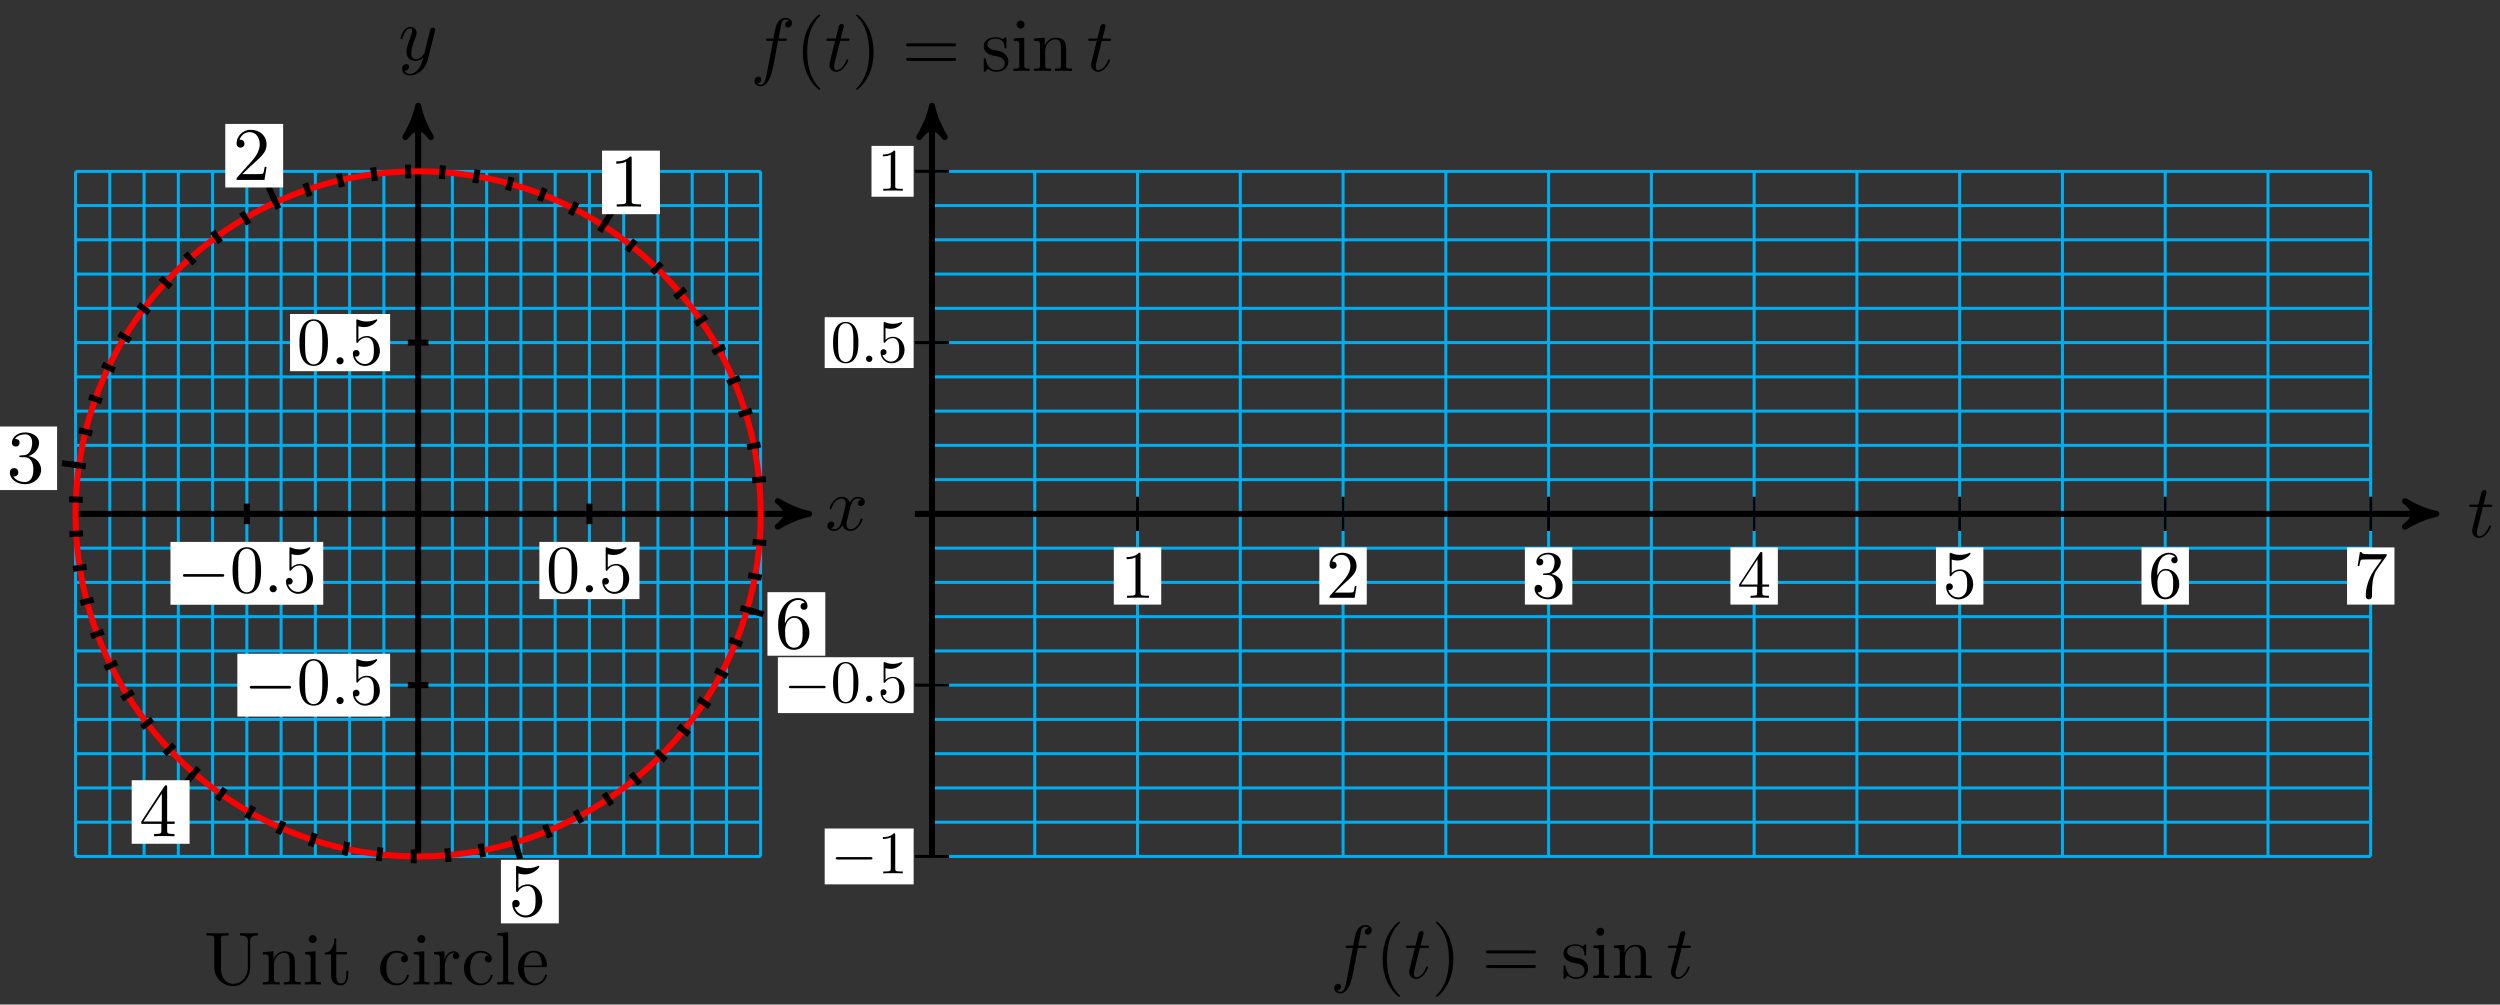 <svg xmlns="http://www.w3.org/2000/svg" xmlns:xlink="http://www.w3.org/1999/xlink" version="1.1" width="331" height="133" viewBox="0 0 331 133">
<rect x="0" y="0" width="331" height="133" fill="#333333" stroke="none"/>
<defs>
<path id="font_1_4" d="M.334 .302C.34 .328 .363 .42 .433 .42 .438 .42 .462 .42 .483 .407 .455 .402 .435 .377 .435 .353 .435 .337 .446 .318 .473 .318 .495 .318 .527 .336 .527 .376 .527 .428 .468 .442 .434 .442 .376 .442 .341 .389 .329 .366 .304 .432 .25 .442 .221 .442 .117 .442 .06 .313 .06 .288 .06 .278 .07 .278 .072 .278 .08 .278 .083 .28 .085 .289 .119 .395 .185 .42 .219 .42 .238 .42 .273 .411 .273 .353 .273 .322 .256 .255 .219 .115 .203 .053 .168 .011 .124 .011 .118 .011 .095 .011 .074 .024 .099 .029 .121 .05 .121 .078 .121 .105 .099 .113 .084 .113 .054 .113 .029 .087 .029 .055 .029 .009 .079-.011 .123-.011 .189-.011 .225 .059 .228 .065 .24 .028 .276-.011 .336-.011 .439-.011 .496 .118 .496 .143 .496 .153 .487 .153 .484 .153 .475 .153 .473 .149 .471 .142 .438 .035 .37 .011 .338 .011 .299 .011 .283 .043 .283 .077 .283 .099 .289 .121 .3 .165L.334 .302Z"/>
<path id="font_1_5" d="M.486 .381C.49 .395 .49 .397 .49 .404 .49 .422 .476 .431 .461 .431 .451 .431 .435 .425 .426 .41 .424 .405 .416 .374 .412 .356 .405 .33 .398 .303 .392 .276L.347 .096C.343 .081 .3 .011 .234 .011 .183 .011 .172 .055 .172 .092 .172 .138 .189 .2 .223 .288 .239 .329 .243 .34 .243 .36 .243 .405 .211 .442 .161 .442 .066 .442 .029 .297 .029 .288 .029 .278 .039 .278 .041 .278 .051 .278 .052 .28 .057 .296 .084 .39 .124 .42 .158 .42 .166 .42 .183 .42 .183 .388 .183 .363 .173 .337 .166 .318 .126 .212 .108 .155 .108 .108 .108 .019 .171-.011 .23-.011 .269-.011 .303 .006 .331 .034 .318-.018 .306-.067 .266-.12 .24-.154 .202-.183 .156-.183 .142-.183 .097-.18 .08-.141 .096-.141 .109-.141 .123-.129 .133-.12 .143-.107 .143-.088 .143-.057 .116-.053 .106-.053 .083-.053 .05-.069 .05-.118 .05-.168 .094-.205 .156-.205 .259-.205 .362-.114 .39-.001L.486 .381Z"/>
<path id="font_2_4" d="M.294 .64C.294 .664 .294 .666 .271 .666 .209 .602 .121 .602 .089 .602V.571C.109 .571 .168 .571 .22 .597V.079C.22 .043 .217 .031 .127 .031H.095V0C.13 .003 .217 .003 .257 .003 .297 .003 .384 .003 .419 0V.031H.387C.297 .031 .294 .042 .294 .079V.64Z"/>
<path id="font_2_5" d="M.127 .077 .233 .18C.389 .318 .449 .372 .449 .472 .449 .586 .359 .666 .237 .666 .124 .666 .05 .574 .05 .485 .05 .429 .1 .429 .103 .429 .12 .429 .155 .441 .155 .482 .155 .508 .137 .534 .102 .534 .094 .534 .092 .534 .089 .533 .112 .598 .166 .635 .224 .635 .315 .635 .358 .554 .358 .472 .358 .392 .308 .313 .253 .251L.061 .037C.05 .026 .05 .024 .05 0H.421L.449 .174H.424C.419 .144 .412 .1 .402 .085 .395 .077 .329 .077 .307 .077H.127Z"/>
<path id="font_2_6" d="M.29 .352C.372 .379 .43 .449 .43 .528 .43 .61 .342 .666 .246 .666 .145 .666 .069 .606 .069 .53 .069 .497 .091 .478 .12 .478 .151 .478 .171 .5 .171 .529 .171 .579 .124 .579 .109 .579 .14 .628 .206 .641 .242 .641 .283 .641 .338 .619 .338 .529 .338 .517 .336 .459 .31 .415 .28 .367 .246 .364 .221 .363 .213 .362 .189 .36 .182 .36 .174 .359 .167 .358 .167 .348 .167 .337 .174 .337 .191 .337H.235C.317 .337 .354 .269 .354 .17 .354 .034 .285 .006 .241 .006 .198 .006 .123 .022 .088 .081 .123 .076 .154 .098 .154 .136 .154 .172 .127 .192 .098 .192 .074 .192 .042 .178 .042 .134 .042 .043 .135-.022 .244-.022 .366-.022 .457 .068 .457 .17 .457 .253 .394 .331 .29 .352Z"/>
<path id="font_2_7" d="M.294 .165V.078C.294 .042 .292 .031 .218 .031H.197V0C.238 .003 .29 .003 .332 .003 .374 .003 .427 .003 .468 0V.031H.447C.373 .031 .371 .042 .371 .078V.165H.471V.196H.371V.651C.371 .671 .371 .677 .355 .677 .346 .677 .343 .677 .335 .665L.028 .196V.165H.294M.3 .196H.056L.3 .569V.196Z"/>
<path id="font_2_8" d="M.449 .2C.449 .319 .367 .419 .259 .419 .211 .419 .168 .403 .132 .368V.564C.152 .558 .185 .551 .217 .551 .34 .551 .41 .642 .41 .655 .41 .661 .407 .666 .4 .666 .399 .666 .397 .666 .392 .663 .372 .654 .323 .634 .256 .634 .216 .634 .17 .641 .123 .662 .115 .665 .113 .665 .111 .665 .101 .665 .101 .657 .101 .641V.344C.101 .326 .101 .318 .115 .318 .122 .318 .124 .321 .128 .327 .139 .343 .176 .397 .257 .397 .309 .397 .334 .351 .342 .333 .358 .296 .36 .257 .36 .207 .36 .172 .36 .112 .336 .07 .312 .031 .275 .006 .229 .006 .156 .006 .099 .058 .082 .117 .085 .116 .088 .115 .099 .115 .132 .115 .149 .14 .149 .164 .149 .188 .132 .213 .099 .213 .085 .213 .05 .206 .05 .16 .05 .074 .119-.022 .231-.022 .347-.022 .449 .073 .449 .2Z"/>
<path id="font_2_9" d="M.132 .328V.352C.132 .605 .256 .641 .307 .641 .331 .641 .373 .635 .395 .601 .38 .601 .34 .601 .34 .556 .34 .525 .364 .51 .386 .51 .402 .51 .432 .519 .432 .558 .432 .618 .388 .666 .305 .666 .177 .666 .042 .537 .042 .316 .042 .049 .158-.022 .251-.022 .362-.022 .457 .072 .457 .204 .457 .331 .368 .427 .257 .427 .189 .427 .152 .376 .132 .328M.251 .006C.188 .006 .158 .066 .152 .081 .134 .128 .134 .208 .134 .226 .134 .304 .166 .404 .256 .404 .272 .404 .318 .404 .349 .342 .367 .305 .367 .254 .367 .205 .367 .157 .367 .107 .35 .071 .32 .011 .274 .006 .251 .006Z"/>
<path id="font_3_1" d="M.659 .23C.676 .23 .694 .23 .694 .25 .694 .27 .676 .27 .659 .27H.118C.101 .27 .083 .27 .083 .25 .083 .23 .101 .23 .118 .23H.659Z"/>
<path id="font_2_3" d="M.46 .32C.46 .4 .455 .48 .42 .554 .374 .65 .292 .666 .25 .666 .19 .666 .117 .64 .076 .547 .044 .478 .039 .4 .039 .32 .039 .245 .043 .155 .084 .079 .127-.002 .2-.022 .249-.022 .303-.022 .379-.001 .423 .094 .455 .163 .46 .241 .46 .32M.249-0C.21-0 .151 .025 .133 .121 .122 .181 .122 .273 .122 .332 .122 .396 .122 .462 .13 .516 .149 .635 .224 .644 .249 .644 .282 .644 .348 .626 .367 .527 .377 .471 .377 .395 .377 .332 .377 .257 .377 .189 .366 .125 .351 .03 .294-0 .249-0Z"/>
<path id="font_1_1" d="M.192 .053C.192 .082 .168 .106 .139 .106 .11 .106 .086 .082 .086 .053 .086 .024 .11 0 .139 0 .168 0 .192 .024 .192 .053Z"/>
<path id="font_4_108" d="M.716 .652V.683L.598 .68 .479 .683V.652C.582 .652 .582 .604 .582 .577V.231C.582 .089 .485 .009 .39 .009 .343 .009 .225 .034 .225 .224V.604C.225 .641 .227 .652 .304 .652H.328V.683C.293 .68 .219 .68 .181 .68 .143 .68 .068 .68 .033 .683V.652H.057C.134 .652 .136 .641 .136 .604V.228C.136 .087 .252-.022 .388-.022 .503-.022 .593 .071 .61 .185 .613 .205 .613 .214 .613 .254V.573C.613 .606 .613 .652 .716 .652Z"/>
<path id="font_4_77" d="M.535 0V.031C.483 .031 .458 .031 .457 .061V.252C.457 .338 .457 .369 .426 .405 .412 .422 .379 .442 .321 .442 .248 .442 .201 .399 .173 .337V.442L.032 .431V.4C.102 .4 .11 .393 .11 .344V.076C.11 .031 .099 .031 .032 .031V0L.145 .003 .257 0V.031C.19 .031 .179 .031 .179 .076V.26C.179 .364 .25 .42 .314 .42 .377 .42 .388 .366 .388 .309V.076C.388 .031 .377 .031 .31 .031V0L.423 .003 .535 0Z"/>
<path id="font_4_66" d="M.247 0V.031C.181 .031 .177 .036 .177 .075V.442L.037 .431V.4C.102 .4 .111 .394 .111 .345V.076C.111 .031 .1 .031 .033 .031V0L.143 .003C.178 .003 .213 .001 .247 0M.192 .604C.192 .631 .169 .657 .139 .657 .105 .657 .085 .629 .085 .604 .085 .577 .108 .551 .138 .551 .172 .551 .192 .579 .192 .604Z"/>
<path id="font_4_105" d="M.332 .124V.181H.307V.126C.307 .052 .277 .014 .24 .014 .173 .014 .173 .105 .173 .122V.4H.316V.431H.173V.614H.148C.147 .532 .117 .426 .019 .422V.4H.104V.124C.104 .001 .197-.011 .233-.011 .304-.011 .332 .06 .332 .124V.124Z"/>
<path id="font_4_43" d="M.415 .119C.415 .129 .405 .129 .402 .129 .393 .129 .391 .125 .389 .119 .36 .026 .295 .014 .258 .014 .205 .014 .117 .057 .117 .218 .117 .381 .199 .423 .252 .423 .261 .423 .324 .422 .359 .386 .318 .383 .312 .353 .312 .34 .312 .314 .33 .294 .358 .294 .384 .294 .404 .311 .404 .341 .404 .409 .328 .448 .251 .448 .126 .448 .034 .34 .034 .216 .034 .088 .133-.011 .249-.011 .383-.011 .415 .109 .415 .119Z"/>
<path id="font_4_96" d="M.364 .381C.364 .413 .333 .442 .29 .442 .217 .442 .181 .375 .167 .332V.442L.028 .431V.4C.098 .4 .106 .393 .106 .344V.076C.106 .031 .095 .031 .028 .031V0L.142 .003C.182 .003 .229 .003 .269 0V.031H.248C.174 .031 .172 .042 .172 .078V.232C.172 .331 .214 .42 .29 .42 .297 .42 .299 .42 .301 .419 .298 .418 .278 .406 .278 .38 .278 .352 .299 .337 .321 .337 .339 .337 .364 .349 .364 .381Z"/>
<path id="font_4_72" d="M.255 0V.031C.188 .031 .177 .031 .177 .076V.694L.033 .683V.652C.103 .652 .111 .645 .111 .596V.076C.111 .031 .1 .031 .033 .031V0L.144 .003 .255 0Z"/>
<path id="font_4_50" d="M.415 .119C.415 .129 .407 .131 .402 .131 .393 .131 .391 .125 .389 .117 .354 .014 .264 .014 .254 .014 .204 .014 .164 .044 .141 .081 .111 .129 .111 .195 .111 .231H.39C.412 .231 .415 .231 .415 .252 .415 .351 .361 .448 .236 .448 .12 .448 .028 .345 .028 .22 .028 .086 .133-.011 .248-.011 .37-.011 .415 .1 .415 .119M.349 .252H.112C.118 .401 .202 .426 .236 .426 .339 .426 .349 .291 .349 .252Z"/>
<path id="font_1_3" d="M.206 .4H.3C.32 .4 .33 .4 .33 .42 .33 .431 .32 .431 .302 .431H.214C.25 .572 .255 .592 .255 .598 .255 .615 .243 .625 .226 .625 .223 .625 .195 .624 .186 .589L.147 .431H.053C.033 .431 .023 .431 .023 .412 .023 .4 .031 .4 .051 .4H.139C.067 .116 .063 .099 .063 .081 .063 .027 .101-.011 .155-.011 .257-.011 .314 .135 .314 .143 .314 .153 .306 .153 .302 .153 .293 .153 .292 .15 .287 .139 .244 .035 .191 .011 .157 .011 .136 .011 .126 .024 .126 .057 .126 .081 .128 .088 .132 .105L.206 .4Z"/>
<path id="font_1_2" d="M.367 .4H.453C.473 .4 .483 .4 .483 .42 .483 .431 .473 .431 .456 .431H.373L.394 .545C.398 .566 .412 .637 .418 .649 .427 .668 .444 .683 .465 .683 .469 .683 .495 .683 .514 .665 .47 .661 .46 .626 .46 .611 .46 .588 .478 .576 .497 .576 .523 .576 .552 .598 .552 .636 .552 .682 .506 .705 .465 .705 .431 .705 .368 .687 .338 .588 .332 .567 .329 .557 .305 .431H.236C.217 .431 .206 .431 .206 .412 .206 .4 .215 .4 .234 .4H.3L.225 .005C.207-.092 .19-.183 .138-.183 .134-.183 .109-.183 .09-.165 .136-.162 .145-.126 .145-.111 .145-.088 .127-.076 .108-.076 .082-.076 .053-.098 .053-.136 .053-.181 .097-.205 .138-.205 .193-.205 .233-.146 .251-.108 .283-.045 .306 .076 .307 .083L.367 .4Z"/>
<path id="font_2_1" d="M.331-.24C.331-.237 .331-.235 .314-.218 .189-.092 .157 .097 .157 .25 .157 .424 .195 .598 .318 .723 .331 .735 .331 .737 .331 .74 .331 .747 .327 .75 .321 .75 .311 .75 .221 .682 .162 .555 .111 .445 .099 .334 .099 .25 .099 .172 .11 .051 .165-.062 .225-.185 .311-.25 .321-.25 .327-.25 .331-.247 .331-.24Z"/>
<path id="font_2_2" d="M.289 .25C.289 .328 .278 .449 .223 .562 .163 .685 .077 .75 .067 .75 .061 .75 .057 .746 .057 .74 .057 .737 .057 .735 .076 .717 .174 .618 .231 .459 .231 .25 .231 .079 .194-.097 .07-.223 .057-.235 .057-.237 .057-.24 .057-.246 .061-.25 .067-.25 .077-.25 .167-.182 .226-.055 .277 .055 .289 .166 .289 .25Z"/>
<path id="font_2_11" d="M.687 .327C.702 .327 .721 .327 .721 .347 .721 .367 .702 .367 .688 .367H.089C.075 .367 .056 .367 .056 .347 .056 .327 .075 .327 .09 .327H.687M.688 .133C.702 .133 .721 .133 .721 .153 .721 .173 .702 .173 .687 .173H.09C.075 .173 .056 .173 .056 .153 .056 .133 .075 .133 .089 .133H.688Z"/>
<path id="font_2_14" d="M.208 .194C.23 .19 .312 .174 .312 .102 .312 .051 .277 .011 .199 .011 .115 .011 .079 .068 .06 .153 .057 .166 .056 .17 .046 .17 .033 .17 .033 .163 .033 .145V.013C.033-.004 .033-.011 .044-.011 .049-.011 .05-.01 .069 .009 .071 .011 .071 .013 .089 .032 .133-.01 .178-.011 .199-.011 .314-.011 .36 .056 .36 .128 .36 .181 .33 .211 .318 .223 .285 .255 .246 .263 .204 .271 .148 .282 .081 .295 .081 .353 .081 .388 .107 .429 .193 .429 .303 .429 .308 .339 .31 .308 .311 .299 .32 .299 .322 .299 .335 .299 .335 .304 .335 .323V.424C.335 .441 .335 .448 .324 .448 .319 .448 .317 .448 .304 .436 .301 .432 .291 .423 .287 .42 .249 .448 .208 .448 .193 .448 .071 .448 .033 .381 .033 .325 .033 .29 .049 .262 .076 .24 .108 .214 .136 .208 .208 .194Z"/>
<path id="font_2_12" d="M.177 .442 .037 .431V.4C.102 .4 .111 .394 .111 .345V.076C.111 .031 .1 .031 .033 .031V0C.065 .001 .119 .003 .143 .003 .178 .003 .213 .001 .247 0V.031C.181 .031 .177 .036 .177 .075V.442M.181 .616C.181 .648 .156 .669 .128 .669 .097 .669 .075 .642 .075 .616 .075 .589 .097 .563 .128 .563 .156 .563 .181 .584 .181 .616Z"/>
<path id="font_2_13" d="M.11 .344V.076C.11 .031 .099 .031 .032 .031V0C.067 .001 .118 .003 .145 .003 .171 .003 .223 .001 .257 0V.031C.19 .031 .179 .031 .179 .076V.26C.179 .364 .25 .42 .314 .42 .377 .42 .388 .366 .388 .309V.076C.388 .031 .377 .031 .31 .031V0C.345 .001 .396 .003 .423 .003 .449 .003 .501 .001 .535 0V.031C.483 .031 .458 .031 .457 .061V.252C.457 .338 .457 .369 .426 .405 .412 .422 .379 .442 .321 .442 .248 .442 .201 .399 .173 .337V.442L.032 .431V.4C.102 .4 .11 .393 .11 .344Z"/>
<path id="font_2_10" d="M.476 .609C.485 .621 .485 .623 .485 .644H.242C.12 .644 .118 .657 .114 .676H.089L.056 .47H.081C.084 .486 .093 .549 .106 .561 .113 .567 .191 .567 .204 .567H.411C.4 .551 .321 .442 .299 .409 .209 .274 .176 .135 .176 .033 .176 .023 .176-.022 .222-.022 .268-.022 .268 .023 .268 .033V.084C.268 .139 .271 .194 .279 .248 .283 .271 .297 .357 .341 .419L.476 .609Z"/>
</defs>
<path transform="matrix(1,0,0,-1,55.362,68.038)" stroke-width=".399" stroke-linecap="butt" stroke-miterlimit="10" stroke-linejoin="miter" fill="none" stroke="#00aeef" d="M-45.36-45.358H45.355M-45.36-40.822H45.355M-45.36-36.286H45.355M-45.36-31.75H45.355M-45.36-27.215H45.355M-45.36-22.679H45.355M-45.36-18.143H45.355M-45.36-13.607H45.355M-45.36-9.072H45.355M-45.36-4.536H45.355M-45.36 0H45.355M-45.36 4.536H45.355M-45.36 9.072H45.355M-45.36 13.607H45.355M-45.36 18.143H45.355M-45.36 22.679H45.355M-45.36 27.215H45.355M-45.36 31.75H45.355M-45.36 36.286H45.355M-45.36 40.822H45.355M-45.36 45.342H45.355M-45.358-45.36V45.355M-40.822-45.36V45.355M-36.286-45.36V45.355M-31.75-45.36V45.355M-27.215-45.36V45.355M-22.679-45.36V45.355M-18.143-45.36V45.355M-13.607-45.36V45.355M-9.072-45.36V45.355M-4.536-45.36V45.355M0-45.36V45.355M4.536-45.36V45.355M9.072-45.36V45.355M13.607-45.36V45.355M18.143-45.36V45.355M22.679-45.36V45.355M27.215-45.36V45.355M31.75-45.36V45.355M36.286-45.36V45.355M40.822-45.36V45.355M45.342-45.36V45.355M45.355 45.355"/>
<path transform="matrix(1,0,0,-1,55.362,68.038)" stroke-width=".797" stroke-linecap="butt" stroke-miterlimit="10" stroke-linejoin="miter" fill="none" stroke="#000000" d="M-45.355 0H50.723"/>
<path transform="matrix(1,0,0,-1,106.086,68.038)" d="M1.036 0C-.259 .259-1.554 .777-3.108 1.684-1.554 .518-1.554-.518-3.108-1.684-1.554-.777-.259-.259 1.036 0Z"/>
<path transform="matrix(1,0,0,-1,106.086,68.038)" stroke-width=".797" stroke-linecap="butt" stroke-linejoin="round" fill="none" stroke="#000000" d="M1.036 0C-.259 .259-1.554 .777-3.108 1.684-1.554 .518-1.554-.518-3.108-1.684-1.554-.777-.259-.259 1.036 0Z"/>
<use data-text="x" xlink:href="#font_1_4" transform="matrix(9.963,0,0,-9.963,109.248,70.183)"/>
<path transform="matrix(1,0,0,-1,55.362,68.038)" stroke-width=".797" stroke-linecap="butt" stroke-miterlimit="10" stroke-linejoin="miter" fill="none" stroke="#000000" d="M0-45.355V52.991"/>
<path transform="matrix(0,-1,-1,-0,55.362,15.044)" d="M1.036 0C-.259 .259-1.554 .777-3.108 1.684-1.554 .518-1.554-.518-3.108-1.684-1.554-.777-.259-.259 1.036 0Z"/>
<path transform="matrix(0,-1,-1,-0,55.362,15.044)" stroke-width=".797" stroke-linecap="butt" stroke-linejoin="round" fill="none" stroke="#000000" d="M1.036 0C-.259 .259-1.554 .777-3.108 1.684-1.554 .518-1.554-.518-3.108-1.684-1.554-.777-.259-.259 1.036 0Z"/>
<use data-text="y" xlink:href="#font_1_5" transform="matrix(9.963,0,0,-9.963,52.741,7.953)"/>
<path transform="matrix(1,0,0,-1,55.362,68.038)" stroke-width=".797" stroke-linecap="butt" stroke-miterlimit="10" stroke-linejoin="miter" fill="none" stroke="#ff0000" d="M45.355 0C45.355 25.049 25.049 45.355 0 45.355-25.049 45.355-45.355 25.049-45.355 0-45.355-25.049-25.049-45.355 0-45.355 25.049-45.355 45.355-25.049 45.355 0ZM0 0"/>
<path transform="matrix(1,0,0,-1,55.362,68.038)" stroke-width=".797" stroke-linecap="butt" stroke-miterlimit="10" stroke-linejoin="miter" fill="none" stroke="#000000" d="M44.223 4.436 46.028 4.617"/>
<path transform="matrix(1,0,0,-1,55.362,68.038)" stroke-width=".797" stroke-linecap="butt" stroke-miterlimit="10" stroke-linejoin="miter" fill="none" stroke="#000000" d="M43.559 8.829 45.337 9.189"/>
<path transform="matrix(1,0,0,-1,55.362,68.038)" stroke-width=".797" stroke-linecap="butt" stroke-miterlimit="10" stroke-linejoin="miter" fill="none" stroke="#000000" d="M42.461 13.133 44.194 13.67"/>
<path transform="matrix(1,0,0,-1,55.362,68.038)" stroke-width=".797" stroke-linecap="butt" stroke-miterlimit="10" stroke-linejoin="miter" fill="none" stroke="#000000" d="M40.938 17.306 42.609 18.013"/>
<path transform="matrix(1,0,0,-1,55.362,68.038)" stroke-width=".797" stroke-linecap="butt" stroke-miterlimit="10" stroke-linejoin="miter" fill="none" stroke="#000000" d="M39.005 21.307 40.597 22.176"/>
<path transform="matrix(1,0,0,-1,55.362,68.038)" stroke-width=".797" stroke-linecap="butt" stroke-miterlimit="10" stroke-linejoin="miter" fill="none" stroke="#000000" d="M36.683 25.094 38.18 26.118"/>
<path transform="matrix(1,0,0,-1,55.362,68.038)" stroke-width=".797" stroke-linecap="butt" stroke-miterlimit="10" stroke-linejoin="miter" fill="none" stroke="#000000" d="M33.996 28.631 35.383 29.8"/>
<path transform="matrix(1,0,0,-1,55.362,68.038)" stroke-width=".797" stroke-linecap="butt" stroke-miterlimit="10" stroke-linejoin="miter" fill="none" stroke="#000000" d="M30.967 31.882 32.231 33.184"/>
<path transform="matrix(1,0,0,-1,55.362,68.038)" stroke-width=".797" stroke-linecap="butt" stroke-miterlimit="10" stroke-linejoin="miter" fill="none" stroke="#000000" d="M27.63 34.814 28.757 36.234"/>
<path transform="matrix(1,0,0,-1,55.362,68.038)" stroke-width=".797" stroke-linecap="butt" stroke-miterlimit="10" stroke-linejoin="miter" fill="none" stroke="#000000" d="M24.016 37.397 24.997 38.924"/>
<path transform="matrix(1,0,0,-1,55.362,68.038)" stroke-width=".797" stroke-linecap="butt" stroke-miterlimit="10" stroke-linejoin="miter" fill="none" stroke="#000000" d="M20.164 39.61 20.987 41.227"/>
<path transform="matrix(1,0,0,-1,55.362,68.038)" stroke-width=".797" stroke-linecap="butt" stroke-miterlimit="10" stroke-linejoin="miter" fill="none" stroke="#000000" d="M16.108 41.423 16.766 43.114"/>
<path transform="matrix(1,0,0,-1,55.362,68.038)" stroke-width=".797" stroke-linecap="butt" stroke-miterlimit="10" stroke-linejoin="miter" fill="none" stroke="#000000" d="M11.893 42.824 12.378 44.573"/>
<path transform="matrix(1,0,0,-1,55.362,68.038)" stroke-width=".797" stroke-linecap="butt" stroke-miterlimit="10" stroke-linejoin="miter" fill="none" stroke="#000000" d="M7.559 43.799 7.867 45.586"/>
<path transform="matrix(1,0,0,-1,55.362,68.038)" stroke-width=".797" stroke-linecap="butt" stroke-miterlimit="10" stroke-linejoin="miter" fill="none" stroke="#000000" d="M3.149 44.335 3.277 46.145"/>
<path transform="matrix(1,0,0,-1,55.362,68.038)" stroke-width=".797" stroke-linecap="butt" stroke-miterlimit="10" stroke-linejoin="miter" fill="none" stroke="#000000" d="M-1.291 44.426-1.344 46.24"/>
<path transform="matrix(1,0,0,-1,55.362,68.038)" stroke-width=".797" stroke-linecap="butt" stroke-miterlimit="10" stroke-linejoin="miter" fill="none" stroke="#000000" d="M-5.719 44.075-5.952 45.875"/>
<path transform="matrix(1,0,0,-1,55.362,68.038)" stroke-width=".797" stroke-linecap="butt" stroke-miterlimit="10" stroke-linejoin="miter" fill="none" stroke="#000000" d="M-10.091 43.286-10.503 45.053"/>
<path transform="matrix(1,0,0,-1,55.362,68.038)" stroke-width=".797" stroke-linecap="butt" stroke-miterlimit="10" stroke-linejoin="miter" fill="none" stroke="#000000" d="M-14.362 42.062-14.948 43.779"/>
<path transform="matrix(1,0,0,-1,55.362,68.038)" stroke-width=".797" stroke-linecap="butt" stroke-miterlimit="10" stroke-linejoin="miter" fill="none" stroke="#000000" d="M-18.488 40.416-19.243 42.067"/>
<path transform="matrix(1,0,0,-1,55.362,68.038)" stroke-width=".797" stroke-linecap="butt" stroke-miterlimit="10" stroke-linejoin="miter" fill="none" stroke="#000000" d="M-22.431 38.369-23.347 39.935"/>
<path transform="matrix(1,0,0,-1,55.362,68.038)" stroke-width=".797" stroke-linecap="butt" stroke-miterlimit="10" stroke-linejoin="miter" fill="none" stroke="#000000" d="M-26.15 35.94-27.217 37.407"/>
<path transform="matrix(1,0,0,-1,55.362,68.038)" stroke-width=".797" stroke-linecap="butt" stroke-miterlimit="10" stroke-linejoin="miter" fill="none" stroke="#000000" d="M-29.606 33.149-30.815 34.502"/>
<path transform="matrix(1,0,0,-1,55.362,68.038)" stroke-width=".797" stroke-linecap="butt" stroke-miterlimit="10" stroke-linejoin="miter" fill="none" stroke="#000000" d="M-32.767 30.028-34.105 31.254"/>
<path transform="matrix(1,0,0,-1,55.362,68.038)" stroke-width=".797" stroke-linecap="butt" stroke-miterlimit="10" stroke-linejoin="miter" fill="none" stroke="#000000" d="M-35.601 26.607-37.055 27.693"/>
<path transform="matrix(1,0,0,-1,55.362,68.038)" stroke-width=".797" stroke-linecap="butt" stroke-miterlimit="10" stroke-linejoin="miter" fill="none" stroke="#000000" d="M-38.08 22.92-39.635 23.857"/>
<path transform="matrix(1,0,0,-1,55.362,68.038)" stroke-width=".797" stroke-linecap="butt" stroke-miterlimit="10" stroke-linejoin="miter" fill="none" stroke="#000000" d="M-40.177 19.003-41.818 19.779"/>
<path transform="matrix(1,0,0,-1,55.362,68.038)" stroke-width=".797" stroke-linecap="butt" stroke-miterlimit="10" stroke-linejoin="miter" fill="none" stroke="#000000" d="M-41.873 14.899-43.583 15.507"/>
<path transform="matrix(1,0,0,-1,55.362,68.038)" stroke-width=".797" stroke-linecap="butt" stroke-miterlimit="10" stroke-linejoin="miter" fill="none" stroke="#000000" d="M-43.154 10.644-44.915 11.078"/>
<path transform="matrix(1,0,0,-1,55.362,68.038)" stroke-width=".797" stroke-linecap="butt" stroke-miterlimit="10" stroke-linejoin="miter" fill="none" stroke="#000000" d="M-44 6.283-45.796 6.539"/>
<path transform="matrix(1,0,0,-1,55.362,68.038)" stroke-width=".797" stroke-linecap="butt" stroke-miterlimit="10" stroke-linejoin="miter" fill="none" stroke="#000000" d="M-44.406 1.859-46.219 1.934"/>
<path transform="matrix(1,0,0,-1,55.362,68.038)" stroke-width=".797" stroke-linecap="butt" stroke-miterlimit="10" stroke-linejoin="miter" fill="none" stroke="#000000" d="M-44.37-2.581-46.181-2.687"/>
<path transform="matrix(1,0,0,-1,55.362,68.038)" stroke-width=".797" stroke-linecap="butt" stroke-miterlimit="10" stroke-linejoin="miter" fill="none" stroke="#000000" d="M-43.892-6.997-45.684-7.283"/>
<path transform="matrix(1,0,0,-1,55.362,68.038)" stroke-width=".797" stroke-linecap="butt" stroke-miterlimit="10" stroke-linejoin="miter" fill="none" stroke="#000000" d="M-42.973-11.344-44.727-11.807"/>
<path transform="matrix(1,0,0,-1,55.362,68.038)" stroke-width=".797" stroke-linecap="butt" stroke-miterlimit="10" stroke-linejoin="miter" fill="none" stroke="#000000" d="M-41.626-15.578-43.325-16.214"/>
<path transform="matrix(1,0,0,-1,55.362,68.038)" stroke-width=".797" stroke-linecap="butt" stroke-miterlimit="10" stroke-linejoin="miter" fill="none" stroke="#000000" d="M-39.863-19.655-41.49-20.457"/>
<path transform="matrix(1,0,0,-1,55.362,68.038)" stroke-width=".797" stroke-linecap="butt" stroke-miterlimit="10" stroke-linejoin="miter" fill="none" stroke="#000000" d="M-37.702-23.536-39.242-24.498"/>
<path transform="matrix(1,0,0,-1,55.362,68.038)" stroke-width=".797" stroke-linecap="butt" stroke-miterlimit="10" stroke-linejoin="miter" fill="none" stroke="#000000" d="M-35.164-27.182-36.6-28.292"/>
<path transform="matrix(1,0,0,-1,55.362,68.038)" stroke-width=".797" stroke-linecap="butt" stroke-miterlimit="10" stroke-linejoin="miter" fill="none" stroke="#000000" d="M-32.274-30.557-33.591-31.804"/>
<path transform="matrix(1,0,0,-1,55.362,68.038)" stroke-width=".797" stroke-linecap="butt" stroke-miterlimit="10" stroke-linejoin="miter" fill="none" stroke="#000000" d="M-29.063-33.627-30.25-34.999"/>
<path transform="matrix(1,0,0,-1,55.362,68.038)" stroke-width=".797" stroke-linecap="butt" stroke-miterlimit="10" stroke-linejoin="miter" fill="none" stroke="#000000" d="M-25.561-36.36-26.604-37.844"/>
<path transform="matrix(1,0,0,-1,55.362,68.038)" stroke-width=".797" stroke-linecap="butt" stroke-miterlimit="10" stroke-linejoin="miter" fill="none" stroke="#000000" d="M-21.804-38.729-22.695-40.311"/>
<path transform="matrix(1,0,0,-1,55.362,68.038)" stroke-width=".797" stroke-linecap="butt" stroke-miterlimit="10" stroke-linejoin="miter" fill="none" stroke="#000000" d="M-17.829-40.712-18.556-42.374"/>
<path transform="matrix(1,0,0,-1,55.362,68.038)" stroke-width=".797" stroke-linecap="butt" stroke-miterlimit="10" stroke-linejoin="miter" fill="none" stroke="#000000" d="M-13.675-42.291-14.234-44.017"/>
<path transform="matrix(1,0,0,-1,55.362,68.038)" stroke-width=".797" stroke-linecap="butt" stroke-miterlimit="10" stroke-linejoin="miter" fill="none" stroke="#000000" d="M-9.386-43.443-9.768-45.217"/>
<path transform="matrix(1,0,0,-1,55.362,68.038)" stroke-width=".797" stroke-linecap="butt" stroke-miterlimit="10" stroke-linejoin="miter" fill="none" stroke="#000000" d="M-5.002-44.163-5.206-45.966"/>
<path transform="matrix(1,0,0,-1,55.362,68.038)" stroke-width=".797" stroke-linecap="butt" stroke-miterlimit="10" stroke-linejoin="miter" fill="none" stroke="#000000" d="M-.569-44.442-.592-46.256"/>
<path transform="matrix(1,0,0,-1,55.362,68.038)" stroke-width=".797" stroke-linecap="butt" stroke-miterlimit="10" stroke-linejoin="miter" fill="none" stroke="#000000" d="M3.869-44.278 4.027-46.085"/>
<path transform="matrix(1,0,0,-1,55.362,68.038)" stroke-width=".797" stroke-linecap="butt" stroke-miterlimit="10" stroke-linejoin="miter" fill="none" stroke="#000000" d="M8.27-43.668 8.607-45.452"/>
<path transform="matrix(1,0,0,-1,55.362,68.038)" stroke-width=".797" stroke-linecap="butt" stroke-miterlimit="10" stroke-linejoin="miter" fill="none" stroke="#000000" d="M12.587-42.625 13.101-44.365"/>
<path transform="matrix(1,0,0,-1,55.362,68.038)" stroke-width=".797" stroke-linecap="butt" stroke-miterlimit="10" stroke-linejoin="miter" fill="none" stroke="#000000" d="M16.78-41.156 17.465-42.836"/>
<path transform="matrix(1,0,0,-1,55.362,68.038)" stroke-width=".797" stroke-linecap="butt" stroke-miterlimit="10" stroke-linejoin="miter" fill="none" stroke="#000000" d="M20.805-39.275 21.654-40.879"/>
<path transform="matrix(1,0,0,-1,55.362,68.038)" stroke-width=".797" stroke-linecap="butt" stroke-miterlimit="10" stroke-linejoin="miter" fill="none" stroke="#000000" d="M24.622-37.001 25.627-38.512"/>
<path transform="matrix(1,0,0,-1,55.362,68.038)" stroke-width=".797" stroke-linecap="butt" stroke-miterlimit="10" stroke-linejoin="miter" fill="none" stroke="#000000" d="M28.192-34.358 29.343-35.761"/>
<path transform="matrix(1,0,0,-1,55.362,68.038)" stroke-width=".797" stroke-linecap="butt" stroke-miterlimit="10" stroke-linejoin="miter" fill="none" stroke="#000000" d="M31.483-31.374 32.768-32.655"/>
<path transform="matrix(1,0,0,-1,55.362,68.038)" stroke-width=".797" stroke-linecap="butt" stroke-miterlimit="10" stroke-linejoin="miter" fill="none" stroke="#000000" d="M34.456-28.074 35.863-29.22"/>
<path transform="matrix(1,0,0,-1,55.362,68.038)" stroke-width=".797" stroke-linecap="butt" stroke-miterlimit="10" stroke-linejoin="miter" fill="none" stroke="#000000" d="M37.087-24.493 38.601-25.494"/>
<path transform="matrix(1,0,0,-1,55.362,68.038)" stroke-width=".797" stroke-linecap="butt" stroke-miterlimit="10" stroke-linejoin="miter" fill="none" stroke="#000000" d="M39.347-20.669 40.953-21.513"/>
<path transform="matrix(1,0,0,-1,55.362,68.038)" stroke-width=".797" stroke-linecap="butt" stroke-miterlimit="10" stroke-linejoin="miter" fill="none" stroke="#000000" d="M41.214-16.639 42.897-17.317"/>
<path transform="matrix(1,0,0,-1,55.362,68.038)" stroke-width=".797" stroke-linecap="butt" stroke-miterlimit="10" stroke-linejoin="miter" fill="none" stroke="#000000" d="M42.668-12.441 44.41-12.948"/>
<path transform="matrix(1,0,0,-1,55.362,68.038)" stroke-width=".797" stroke-linecap="butt" stroke-miterlimit="10" stroke-linejoin="miter" fill="none" stroke="#000000" d="M43.698-8.119 45.481-8.45"/>
<path transform="matrix(1,0,0,-1,55.362,68.038)" stroke-width=".797" stroke-linecap="butt" stroke-miterlimit="10" stroke-linejoin="miter" fill="none" stroke="#000000" d="M44.289-3.717 46.098-3.869"/>
<path transform="matrix(1,0,0,-1,55.362,68.038)" stroke-width=".797" stroke-linecap="butt" stroke-miterlimit="10" stroke-linejoin="miter" fill="none" stroke="#000000" d="M24.505 38.163 25.73 40.071"/>
<path transform="matrix(1,0,0,-1,55.362,68.038)" d="M24.348 39.681H32.01V48.094H24.348Z" fill="#ffffff"/>
<use data-text="1" xlink:href="#font_2_4" transform="matrix(9.963,0,0,-9.963,80.707,27.359)"/>
<path transform="matrix(1,0,0,-1,55.362,68.038)" stroke-width=".797" stroke-linecap="butt" stroke-miterlimit="10" stroke-linejoin="miter" fill="none" stroke="#000000" d="M-18.873 41.239-19.817 43.3"/>
<path transform="matrix(1,0,0,-1,55.362,68.038)" d="M-25.535 43.217H-17.873V51.63H-25.535Z" fill="#ffffff"/>
<use data-text="2" xlink:href="#font_2_5" transform="matrix(9.963,0,0,-9.963,30.823,23.823)"/>
<path transform="matrix(1,0,0,-1,55.362,68.038)" stroke-width=".797" stroke-linecap="butt" stroke-miterlimit="10" stroke-linejoin="miter" fill="none" stroke="#000000" d="M-44.9 6.4-47.145 6.72"/>
<path transform="matrix(1,0,0,-1,55.362,68.038)" d="M-55.465 3.154H-47.803V11.567H-55.465Z" fill="#ffffff"/>
<use data-text="3" xlink:href="#font_2_6" transform="matrix(9.963,0,0,-9.963,.892,63.888)"/>
<path transform="matrix(1,0,0,-1,55.362,68.038)" stroke-width=".797" stroke-linecap="butt" stroke-miterlimit="10" stroke-linejoin="miter" fill="none" stroke="#000000" d="M-29.645-34.324-31.127-36.039"/>
<path transform="matrix(1,0,0,-1,55.362,68.038)" d="M-37.923-43.678H-30.261V-35.265H-37.923Z" fill="#ffffff"/>
<use data-text="4" xlink:href="#font_2_7" transform="matrix(9.963,0,0,-9.963,18.435,110.722)"/>
<path transform="matrix(1,0,0,-1,55.362,68.038)" stroke-width=".797" stroke-linecap="butt" stroke-miterlimit="10" stroke-linejoin="miter" fill="none" stroke="#000000" d="M12.864-43.489 13.507-45.664"/>
<path transform="matrix(1,0,0,-1,55.362,68.038)" d="M10.963-54.218H18.624V-45.805H10.963Z" fill="#ffffff"/>
<use data-text="5" xlink:href="#font_2_8" transform="matrix(9.963,0,0,-9.963,67.321,121.262)"/>
<path transform="matrix(1,0,0,-1,55.362,68.038)" stroke-width=".797" stroke-linecap="butt" stroke-miterlimit="10" stroke-linejoin="miter" fill="none" stroke="#000000" d="M43.547-12.672 45.724-13.305"/>
<path transform="matrix(1,0,0,-1,55.362,68.038)" d="M46.247-18.779H53.909V-10.366H46.247Z" fill="#ffffff"/>
<use data-text="6" xlink:href="#font_2_9" transform="matrix(9.963,0,0,-9.963,102.607,85.821)"/>
<path transform="matrix(1,0,0,-1,55.362,68.038)" stroke-width=".797" stroke-linecap="butt" stroke-miterlimit="10" stroke-linejoin="miter" fill="none" stroke="#000000" d="M1.361-22.678H-1.361"/>
<path transform="matrix(1,0,0,-1,55.362,68.038)" d="M-3.712-18.518H-23.936V-26.837H-3.712ZM-23.936-26.837" fill="#ffffff"/>
<use data-text="&#x2212;" xlink:href="#font_3_1" transform="matrix(8.967,0,0,-8.967,32.322,93.232)"/>
<use data-text="0" xlink:href="#font_2_3" transform="matrix(8.967,0,0,-8.967,39.296,93.232)"/>
<use data-text="." xlink:href="#font_1_1" transform="matrix(8.967,0,0,-8.967,43.779,93.232)"/>
<use data-text="5" xlink:href="#font_2_8" transform="matrix(8.967,0,0,-8.967,46.27,93.232)"/>
<path transform="matrix(1,0,0,-1,55.362,68.038)" stroke-width=".797" stroke-linecap="butt" stroke-miterlimit="10" stroke-linejoin="miter" fill="none" stroke="#000000" d="M-22.678 1.361V-1.361"/>
<path transform="matrix(1,0,0,-1,55.362,68.038)" d="M-12.565-3.712H-32.79V-12.031H-12.565ZM-32.79-12.031" fill="#ffffff"/>
<use data-text="&#x2212;" xlink:href="#font_3_1" transform="matrix(8.967,0,0,-8.967,23.468,78.425)"/>
<use data-text="0" xlink:href="#font_2_3" transform="matrix(8.967,0,0,-8.967,30.442,78.425)"/>
<use data-text="." xlink:href="#font_1_1" transform="matrix(8.967,0,0,-8.967,34.925,78.425)"/>
<use data-text="5" xlink:href="#font_2_8" transform="matrix(8.967,0,0,-8.967,37.416,78.425)"/>
<path transform="matrix(1,0,0,-1,55.362,68.038)" stroke-width=".797" stroke-linecap="butt" stroke-miterlimit="10" stroke-linejoin="miter" fill="none" stroke="#000000" d="M1.361 22.678H-1.361"/>
<path transform="matrix(1,0,0,-1,55.362,68.038)" d="M-3.712 26.463H-16.962V18.892H-3.712ZM-16.962 18.892" fill="#ffffff"/>
<use data-text="0" xlink:href="#font_2_3" transform="matrix(8.967,0,0,-8.967,39.296,48.249)"/>
<use data-text="." xlink:href="#font_1_1" transform="matrix(8.967,0,0,-8.967,43.779,48.249)"/>
<use data-text="5" xlink:href="#font_2_8" transform="matrix(8.967,0,0,-8.967,46.271,48.249)"/>
<path transform="matrix(1,0,0,-1,55.362,68.038)" stroke-width=".797" stroke-linecap="butt" stroke-miterlimit="10" stroke-linejoin="miter" fill="none" stroke="#000000" d="M22.678 1.361V-1.361"/>
<path transform="matrix(1,0,0,-1,55.362,68.038)" d="M29.303-3.712H16.052V-11.283H29.303ZM16.052-11.283" fill="#ffffff"/>
<use data-text="0" xlink:href="#font_2_3" transform="matrix(8.967,0,0,-8.967,72.311,78.425)"/>
<use data-text="." xlink:href="#font_1_1" transform="matrix(8.967,0,0,-8.967,76.794,78.425)"/>
<use data-text="5" xlink:href="#font_2_8" transform="matrix(8.967,0,0,-8.967,79.285,78.425)"/>
<use data-text="U" xlink:href="#font_4_108" transform="matrix(9.963,0,0,-9.963,27.014,130.35)"/>
<use data-text="n" xlink:href="#font_4_77" transform="matrix(9.963,0,0,-9.963,34.486,130.35)"/>
<use data-text="i" xlink:href="#font_4_66" transform="matrix(9.963,0,0,-9.963,40.026,130.35)"/>
<use data-text="t" xlink:href="#font_4_105" transform="matrix(9.963,0,0,-9.963,42.795,130.35)"/>
<use data-text="c" xlink:href="#font_4_43" transform="matrix(9.963,0,0,-9.963,49.988,130.35)"/>
<use data-text="i" xlink:href="#font_4_66" transform="matrix(9.963,0,0,-9.963,54.412,130.35)"/>
<use data-text="r" xlink:href="#font_4_96" transform="matrix(9.963,0,0,-9.963,57.182,130.35)"/>
<use data-text="c" xlink:href="#font_4_43" transform="matrix(9.963,0,0,-9.963,61.087,130.35)"/>
<use data-text="l" xlink:href="#font_4_72" transform="matrix(9.963,0,0,-9.963,65.51,130.35)"/>
<use data-text="e" xlink:href="#font_4_50" transform="matrix(9.963,0,0,-9.963,68.28,130.35)"/>
<path transform="matrix(1,0,0,-1,55.362,68.038)" stroke-width=".399" stroke-linecap="butt" stroke-miterlimit="10" stroke-linejoin="miter" fill="none" stroke="#00aeef" d="M68.028-45.358H258.524M68.028-40.822H258.524M68.028-36.286H258.524M68.028-31.75H258.524M68.028-27.215H258.524M68.028-22.679H258.524M68.028-18.143H258.524M68.028-13.607H258.524M68.028-9.072H258.524M68.028-4.536H258.524M68.028 0H258.524M68.028 4.536H258.524M68.028 9.072H258.524M68.028 13.607H258.524M68.028 18.143H258.524M68.028 22.679H258.524M68.028 27.215H258.524M68.028 31.75H258.524M68.028 36.286H258.524M68.028 40.822H258.524M68.028 45.342H258.524M68.033-45.36V45.355M81.64-45.36V45.355M95.247-45.36V45.355M108.853-45.36V45.355M122.46-45.36V45.355M136.066-45.36V45.355M149.673-45.36V45.355M163.28-45.36V45.355M176.886-45.36V45.355M190.493-45.36V45.355M204.1-45.36V45.355M217.706-45.36V45.355M231.313-45.36V45.355M244.92-45.36V45.355M258.51-45.36V45.355M258.524 45.355"/>
<path transform="matrix(1,0,0,-1,55.362,68.038)" stroke-width=".797" stroke-linecap="butt" stroke-miterlimit="10" stroke-linejoin="miter" fill="none" stroke="#000000" d="M65.765 0H266.16"/>
<path transform="matrix(1,0,0,-1,321.527,68.038)" d="M1.036 0C-.259 .259-1.554 .777-3.108 1.684-1.554 .518-1.554-.518-3.108-1.684-1.554-.777-.259-.259 1.036 0Z"/>
<path transform="matrix(1,0,0,-1,321.527,68.038)" stroke-width=".797" stroke-linecap="butt" stroke-linejoin="round" fill="none" stroke="#000000" d="M1.036 0C-.259 .259-1.554 .777-3.108 1.684-1.554 .518-1.554-.518-3.108-1.684-1.554-.777-.259-.259 1.036 0Z"/>
<use data-text="t" xlink:href="#font_1_3" transform="matrix(9.963,0,0,-9.963,326.681,71.102)"/>
<path transform="matrix(1,0,0,-1,55.362,68.038)" stroke-width=".797" stroke-linecap="butt" stroke-miterlimit="10" stroke-linejoin="miter" fill="none" stroke="#000000" d="M68.033-45.355V52.991"/>
<path transform="matrix(0,-1,-1,-0,123.396,15.044)" d="M1.036 0C-.259 .259-1.554 .777-3.108 1.684-1.554 .518-1.554-.518-3.108-1.684-1.554-.777-.259-.259 1.036 0Z"/>
<path transform="matrix(0,-1,-1,-0,123.396,15.044)" stroke-width=".797" stroke-linecap="butt" stroke-linejoin="round" fill="none" stroke="#000000" d="M1.036 0C-.259 .259-1.554 .777-3.108 1.684-1.554 .518-1.554-.518-3.108-1.684-1.554-.777-.259-.259 1.036 0Z"/>
<use data-text="f" xlink:href="#font_1_2" transform="matrix(9.963,0,0,-9.963,99.36,9.392)"/>
<use data-text="(" xlink:href="#font_2_1" transform="matrix(9.963,0,0,-9.963,105.31,9.392)"/>
<use data-text="t" xlink:href="#font_1_3" transform="matrix(9.963,0,0,-9.963,109.184,9.392)"/>
<use data-text=")" xlink:href="#font_2_2" transform="matrix(9.963,0,0,-9.963,112.782,9.392)"/>
<use data-text="=" xlink:href="#font_2_11" transform="matrix(9.963,0,0,-9.963,119.407,9.392)"/>
<use data-text="s" xlink:href="#font_2_14" transform="matrix(9.963,0,0,-9.963,129.918,9.392)"/>
<use data-text="i" xlink:href="#font_2_12" transform="matrix(9.963,0,0,-9.963,133.843,9.392)"/>
<use data-text="n" xlink:href="#font_2_13" transform="matrix(9.963,0,0,-9.963,136.603,9.392)"/>
<use data-text="t" xlink:href="#font_1_3" transform="matrix(9.963,0,0,-9.963,143.833,9.392)"/>
<path transform="matrix(1,0,0,-1,55.362,68.038)" stroke-width=".399" stroke-linecap="butt" stroke-miterlimit="10" stroke-linejoin="miter" fill="none" stroke="#000000" d="M95.246 2.268V-2.268"/>
<path transform="matrix(1,0,0,-1,55.362,68.038)" d="M98.384-4.44H92.108V-12.011H98.384ZM92.108-12.011" fill="#ffffff"/>
<use data-text="1" xlink:href="#font_2_4" transform="matrix(8.967,0,0,-8.967,148.368,79.153)"/>
<path transform="matrix(1,0,0,-1,55.362,68.038)" stroke-width=".399" stroke-linecap="butt" stroke-miterlimit="10" stroke-linejoin="miter" fill="none" stroke="#000000" d="M122.459 2.268V-2.268"/>
<path transform="matrix(1,0,0,-1,55.362,68.038)" d="M125.597-4.44H119.321V-12.011H125.597ZM119.321-12.011" fill="#ffffff"/>
<use data-text="2" xlink:href="#font_2_5" transform="matrix(8.967,0,0,-8.967,175.582,79.153)"/>
<path transform="matrix(1,0,0,-1,55.362,68.038)" stroke-width=".399" stroke-linecap="butt" stroke-miterlimit="10" stroke-linejoin="miter" fill="none" stroke="#000000" d="M149.673 2.268V-2.268"/>
<path transform="matrix(1,0,0,-1,55.362,68.038)" d="M152.811-4.44H146.534V-12.011H152.811ZM146.534-12.011" fill="#ffffff"/>
<use data-text="3" xlink:href="#font_2_6" transform="matrix(8.967,0,0,-8.967,202.796,79.153)"/>
<path transform="matrix(1,0,0,-1,55.362,68.038)" stroke-width=".399" stroke-linecap="butt" stroke-miterlimit="10" stroke-linejoin="miter" fill="none" stroke="#000000" d="M176.886 2.268V-2.268"/>
<path transform="matrix(1,0,0,-1,55.362,68.038)" d="M180.024-4.44H173.748V-12.011H180.024ZM173.748-12.011" fill="#ffffff"/>
<use data-text="4" xlink:href="#font_2_7" transform="matrix(8.967,0,0,-8.967,230.009,79.153)"/>
<path transform="matrix(1,0,0,-1,55.362,68.038)" stroke-width=".399" stroke-linecap="butt" stroke-miterlimit="10" stroke-linejoin="miter" fill="none" stroke="#000000" d="M204.099 2.268V-2.268"/>
<path transform="matrix(1,0,0,-1,55.362,68.038)" d="M207.237-4.44H200.961V-12.011H207.237ZM200.961-12.011" fill="#ffffff"/>
<use data-text="5" xlink:href="#font_2_8" transform="matrix(8.967,0,0,-8.967,257.224,79.153)"/>
<path transform="matrix(1,0,0,-1,55.362,68.038)" stroke-width=".399" stroke-linecap="butt" stroke-miterlimit="10" stroke-linejoin="miter" fill="none" stroke="#000000" d="M231.312 2.268V-2.268"/>
<path transform="matrix(1,0,0,-1,55.362,68.038)" d="M234.451-4.44H228.174V-12.011H234.451ZM228.174-12.011" fill="#ffffff"/>
<use data-text="6" xlink:href="#font_2_9" transform="matrix(8.967,0,0,-8.967,284.437,79.153)"/>
<path transform="matrix(1,0,0,-1,55.362,68.038)" stroke-width=".399" stroke-linecap="butt" stroke-miterlimit="10" stroke-linejoin="miter" fill="none" stroke="#000000" d="M258.526 2.268V-2.268"/>
<path transform="matrix(1,0,0,-1,55.362,68.038)" d="M261.664-4.44H255.388V-12.011H261.664ZM255.388-12.011" fill="#ffffff"/>
<use data-text="7" xlink:href="#font_2_10" transform="matrix(8.967,0,0,-8.967,311.651,79.153)"/>
<path transform="matrix(1,0,0,-1,55.362,68.038)" stroke-width=".399" stroke-linecap="butt" stroke-miterlimit="10" stroke-linejoin="miter" fill="none" stroke="#000000" d="M70.3-45.355H65.765"/>
<path transform="matrix(1,0,0,-1,55.362,68.038)" d="M65.605-41.658H53.827V-49.052H65.605ZM53.827-49.052" fill="#ffffff"/>
<use data-text="&#x2212;" xlink:href="#font_3_1" transform="matrix(7.97,0,0,-7.97,109.987,115.631)"/>
<use data-text="1" xlink:href="#font_2_4" transform="matrix(7.97,0,0,-7.97,116.186,115.631)"/>
<path transform="matrix(1,0,0,-1,55.362,68.038)" stroke-width=".399" stroke-linecap="butt" stroke-miterlimit="10" stroke-linejoin="miter" fill="none" stroke="#000000" d="M70.3-22.678H65.765"/>
<path transform="matrix(1,0,0,-1,55.362,68.038)" d="M65.605-18.98H47.628V-26.375H65.605ZM47.628-26.375" fill="#ffffff"/>
<use data-text="&#x2212;" xlink:href="#font_3_1" transform="matrix(7.97,0,0,-7.97,103.788,92.953)"/>
<use data-text="0" xlink:href="#font_2_3" transform="matrix(7.97,0,0,-7.97,109.987,92.953)"/>
<use data-text="." xlink:href="#font_1_1" transform="matrix(7.97,0,0,-7.97,113.972,92.953)"/>
<use data-text="5" xlink:href="#font_2_8" transform="matrix(7.97,0,0,-7.97,116.185,92.953)"/>
<path transform="matrix(1,0,0,-1,55.362,68.038)" stroke-width=".399" stroke-linecap="butt" stroke-miterlimit="10" stroke-linejoin="miter" fill="none" stroke="#000000" d="M70.3 22.678H65.765"/>
<path transform="matrix(1,0,0,-1,55.362,68.038)" d="M65.605 26.043H53.827V19.312H65.605ZM53.827 19.312" fill="#ffffff"/>
<use data-text="0" xlink:href="#font_2_3" transform="matrix(7.97,0,0,-7.97,109.987,47.928)"/>
<use data-text="." xlink:href="#font_1_1" transform="matrix(7.97,0,0,-7.97,113.972,47.928)"/>
<use data-text="5" xlink:href="#font_2_8" transform="matrix(7.97,0,0,-7.97,116.186,47.928)"/>
<path transform="matrix(1,0,0,-1,55.362,68.038)" stroke-width=".399" stroke-linecap="butt" stroke-miterlimit="10" stroke-linejoin="miter" fill="none" stroke="#000000" d="M70.3 45.355H65.765"/>
<path transform="matrix(1,0,0,-1,55.362,68.038)" d="M65.605 48.72H60.026V41.99H65.605ZM60.026 41.99" fill="#ffffff"/>
<use data-text="1" xlink:href="#font_2_4" transform="matrix(7.97,0,0,-7.97,116.186,25.248)"/>
<use data-text="f" xlink:href="#font_1_2" transform="matrix(9.963,0,0,-9.963,176.122,129.493)"/>
<use data-text="(" xlink:href="#font_2_1" transform="matrix(9.963,0,0,-9.963,182.072,129.493)"/>
<use data-text="t" xlink:href="#font_1_3" transform="matrix(9.963,0,0,-9.963,185.946,129.493)"/>
<use data-text=")" xlink:href="#font_2_2" transform="matrix(9.963,0,0,-9.963,189.544,129.493)"/>
<use data-text="=" xlink:href="#font_2_11" transform="matrix(9.963,0,0,-9.963,196.17,129.493)"/>
<use data-text="s" xlink:href="#font_2_14" transform="matrix(9.963,0,0,-9.963,206.68,129.493)"/>
<use data-text="i" xlink:href="#font_2_12" transform="matrix(9.963,0,0,-9.963,210.606,129.493)"/>
<use data-text="n" xlink:href="#font_2_13" transform="matrix(9.963,0,0,-9.963,213.366,129.493)"/>
<use data-text="t" xlink:href="#font_1_3" transform="matrix(9.963,0,0,-9.963,220.595,129.493)"/>
</svg>
